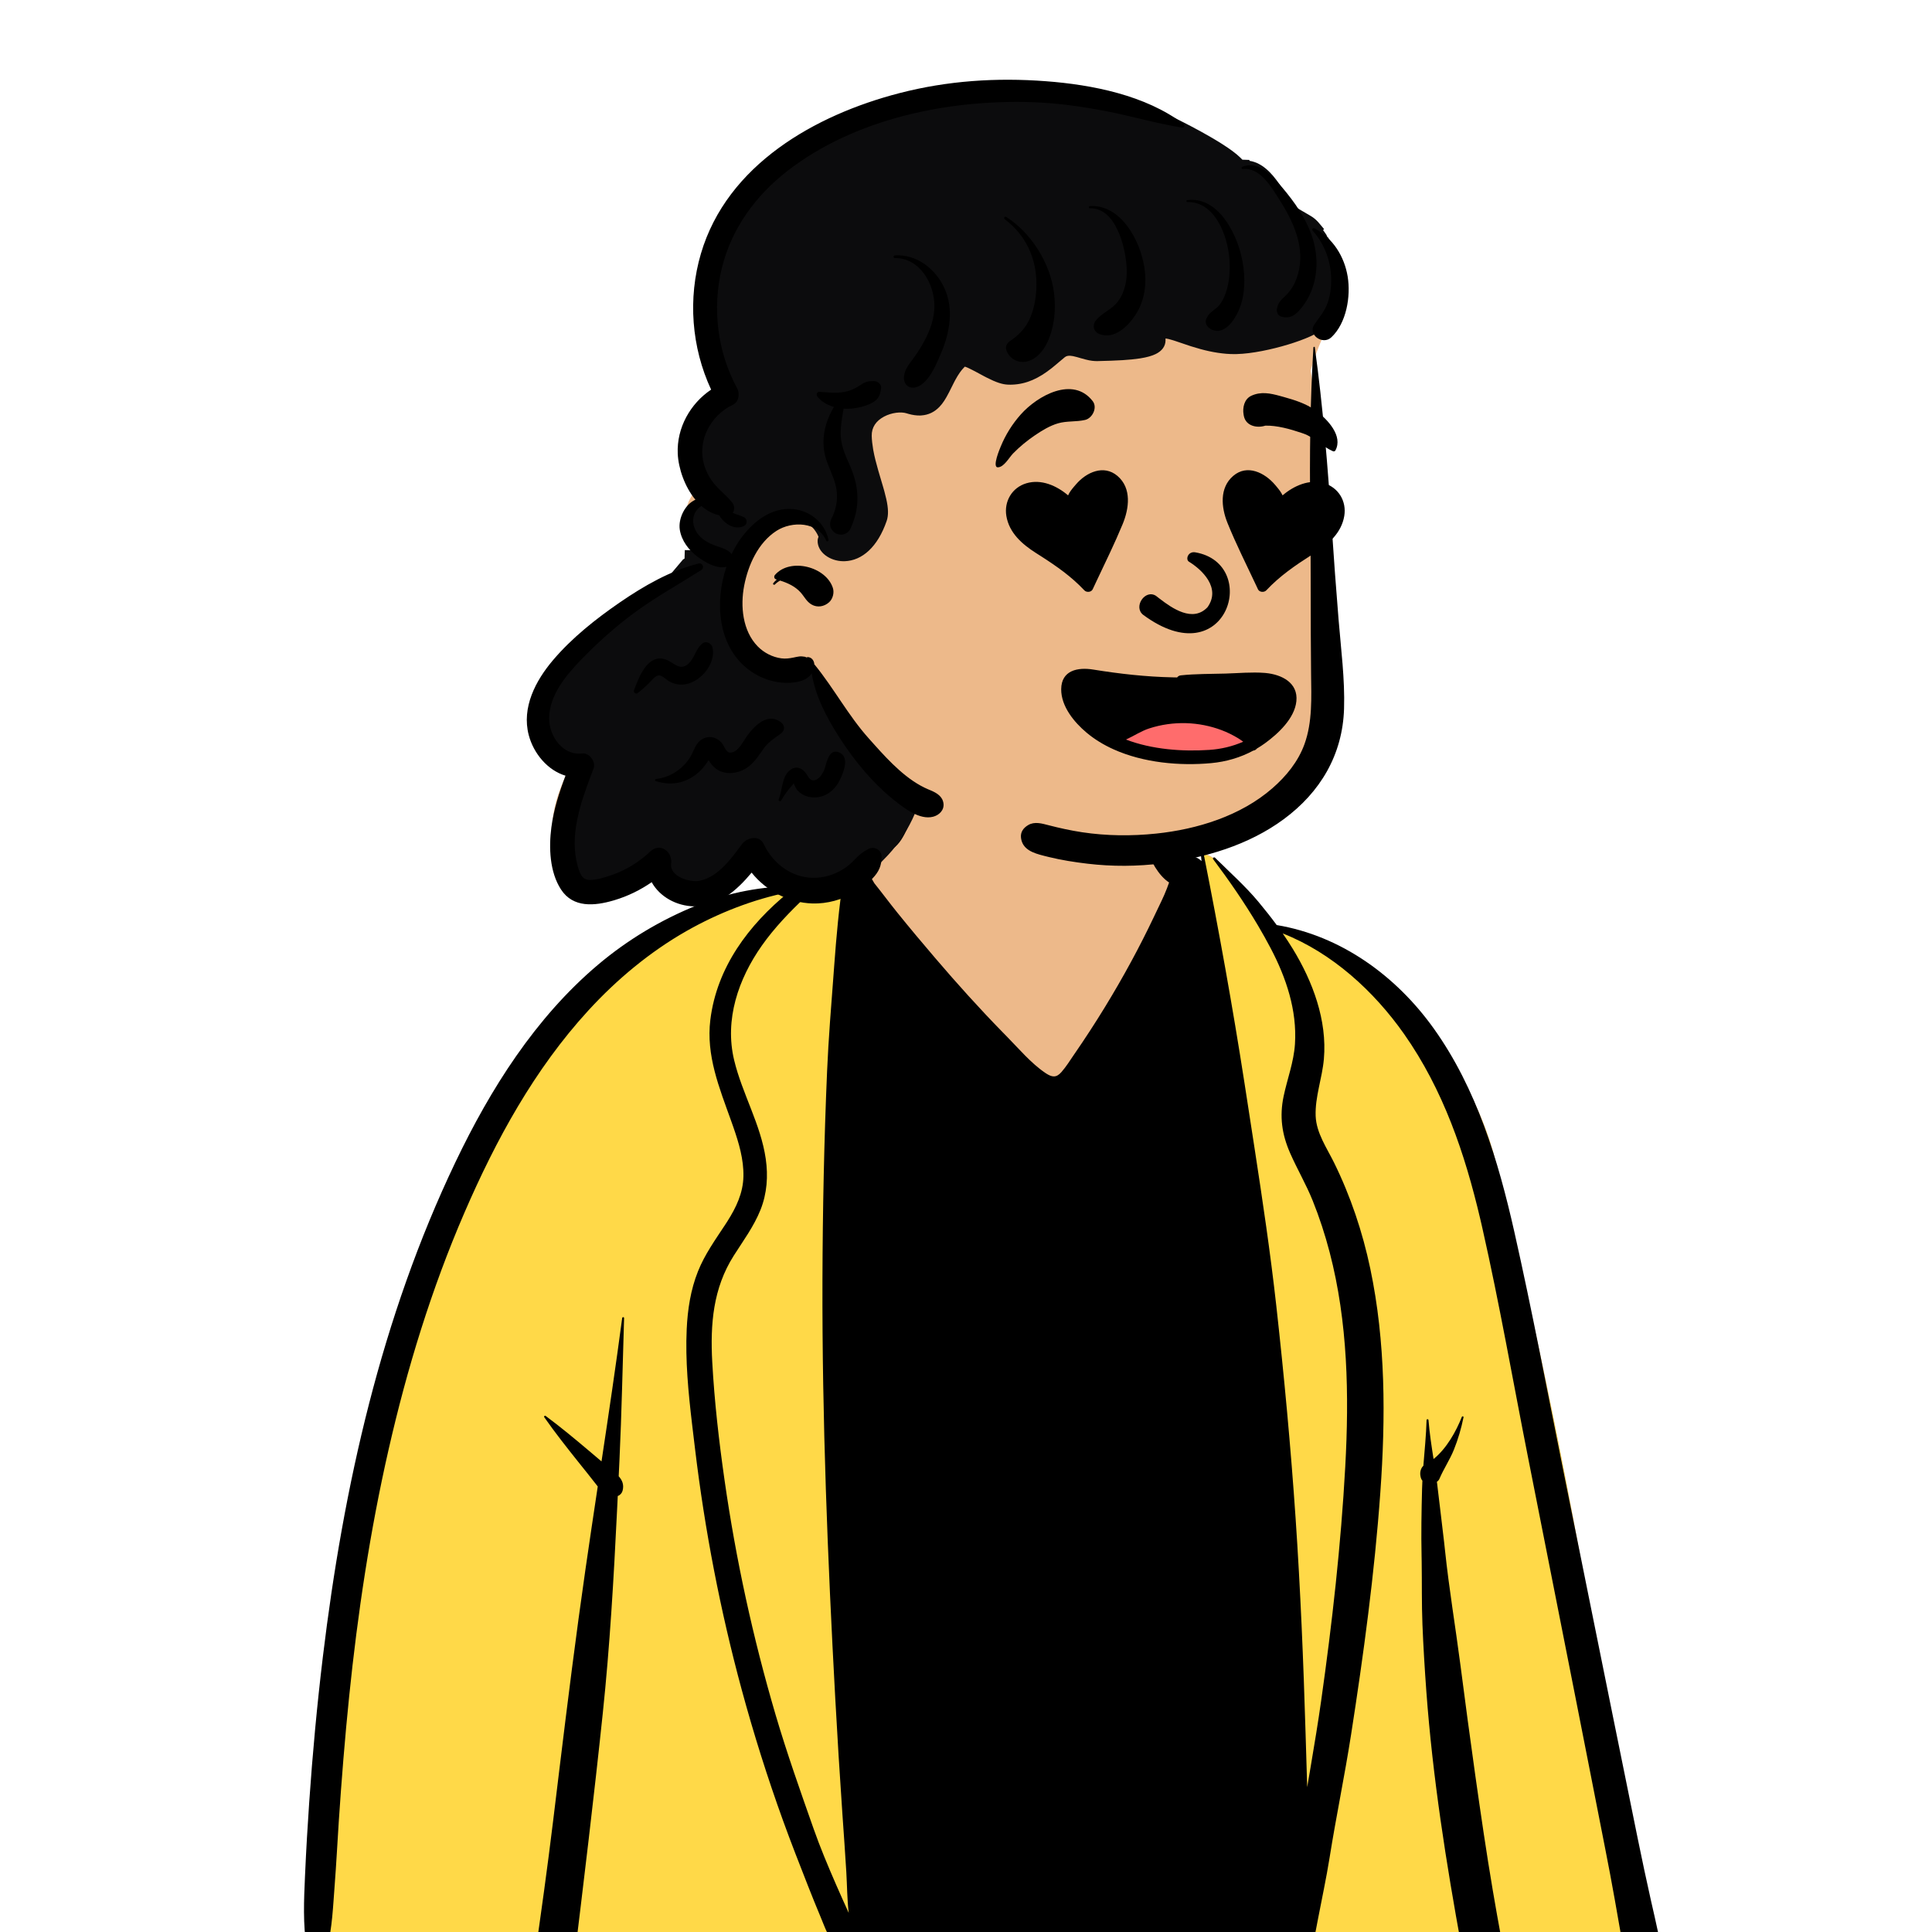 <svg width="153" height="153" viewBox="0 0 153 153" fill="none" xmlns="http://www.w3.org/2000/svg">
<g clip-path="url(#clip0_188_2915)">
<path fill-rule="evenodd" clip-rule="evenodd" d="M118.639 92.814C116.757 83.896 110.083 76.976 101.108 73.528C99.383 72.552 97.71 68.363 95.392 67.596C95.02 67.473 95.607 68.452 95.392 68.51C94.625 68.719 93.766 68.741 92.919 67.988C91.406 66.642 90.931 62.712 90.011 60.935C85.159 51.566 73.045 55.232 71.422 65.589C70.29 66.327 68.691 66.977 67.459 67.572C66.191 68.184 65.075 69.667 63.768 70.197C62.601 70.671 60.679 70.335 59.504 70.748C54.099 72.645 49.52 75.038 45.931 79.888C45.175 80.91 44.322 82.168 43.634 83.201C40.086 87.287 37.621 91.868 35.351 96.781C29.001 111.204 27.273 127.174 25.724 142.713C25.759 145.432 23.955 152.972 26.623 154.275C26.463 154.441 26.521 154.773 26.817 154.77C33.581 154.702 40.329 155.307 46.987 156.484C50.2 157.053 53.395 157.832 56.668 157.96C63.461 157.913 70.23 156.774 77.014 157.851C85.17 157.851 95.082 157.614 104.155 157.265C112.635 156.939 121.16 157.675 129.535 156.233C130.198 156.128 130.522 155.319 130.383 154.739C129.4 151.158 128.918 147.471 128.366 143.805C128.476 141.454 128.28 138.999 127.41 136.809C125.139 122.025 122.225 107.336 118.639 92.814Z" fill="#EDB98A"/>
<path fill-rule="evenodd" clip-rule="evenodd" d="M95.392 68.564C95.607 68.506 95.02 67.527 95.392 67.65C97.71 68.417 99.383 72.606 101.108 73.582C110.083 77.03 116.757 83.95 118.639 92.869C122.225 107.391 125.139 122.079 127.41 136.863C128.28 139.053 128.476 141.508 128.366 143.859L128.453 144.438C128.97 147.913 129.452 151.4 130.383 154.793C130.522 155.373 130.198 156.182 129.535 156.287C121.255 157.713 112.829 157.009 104.444 157.308L102.697 157.374C94.03 157.692 84.735 157.905 77.014 157.905C70.23 156.828 63.461 157.967 56.668 158.014C53.395 157.886 50.2 157.107 46.987 156.538C40.329 155.361 33.581 154.756 26.817 154.824C26.521 154.827 26.463 154.495 26.623 154.329C23.955 153.026 25.759 145.486 25.724 142.767L25.864 141.368C27.381 126.271 29.191 110.826 35.351 96.835L35.536 96.438C37.755 91.674 40.182 87.231 43.634 83.255L43.845 82.939C44.492 81.973 45.251 80.862 45.931 79.942C49.52 75.092 54.099 72.699 59.504 70.802C60.679 70.389 62.601 70.725 63.768 70.251C64.99 69.755 66.045 68.426 67.215 67.755L67.215 72.76L84.133 89.432L93.729 74.713L94.704 68.684C94.94 68.669 95.169 68.625 95.392 68.564Z" fill="#FFD948"/>
<path fill-rule="evenodd" clip-rule="evenodd" d="M115.899 112.248C115.72 113.117 115.469 113.986 115.136 114.809C114.815 115.604 114.331 116.316 113.997 117.101C113.953 117.207 113.879 117.287 113.791 117.348L113.819 117.562V117.562L113.844 117.775C114.01 119.217 114.197 120.654 114.359 122.095L114.438 122.816C114.756 125.825 115.259 128.82 115.65 131.821C116.032 134.76 116.421 137.699 116.837 140.633C117.267 143.659 117.705 146.681 118.216 149.694C118.432 150.967 118.657 152.238 118.892 153.509L119.073 154.481C120.938 154.93 121.448 157.531 119.549 158.491C118.687 158.925 117.579 158.821 116.868 158.139C116.13 157.428 116.1 156.146 115.928 155.184L115.763 154.289C114.528 147.562 113.456 140.757 112.955 133.935C112.826 132.174 112.718 130.411 112.647 128.646C112.58 126.987 112.612 125.327 112.586 123.667L112.578 123.215C112.539 121.445 112.571 119.678 112.617 117.908C112.623 117.693 112.632 117.477 112.643 117.26C112.581 117.187 112.536 117.1 112.517 117.016L112.493 116.905C112.432 116.618 112.501 116.283 112.72 116.079C112.815 114.873 112.94 113.669 112.974 112.465C112.976 112.366 113.119 112.368 113.127 112.465C113.207 113.49 113.367 114.518 113.527 115.544C114.556 114.717 115.316 113.353 115.765 112.211C115.798 112.128 115.918 112.158 115.899 112.248ZM91.556 64.318C91.727 65.099 92.064 65.801 92.517 66.453C92.733 66.765 92.978 67.055 93.272 67.298C93.525 67.505 93.812 67.641 94.08 67.821C94.471 67.76 94.879 67.908 95.152 68.195L95.109 67.775C95.096 67.64 95.321 67.612 95.346 67.744C96.532 73.728 97.614 79.715 98.55 85.742L98.961 88.403L99.347 90.902C99.988 95.066 100.608 99.228 101.075 103.422C101.698 109.019 102.221 114.631 102.603 120.25C102.987 125.91 103.223 131.573 103.391 137.243C103.433 138.673 103.478 140.101 103.521 141.53L103.81 139.821C104.099 138.112 104.383 136.401 104.626 134.684C105.497 128.539 106.194 122.351 106.534 116.154C106.846 110.482 106.742 104.698 105.299 99.173C104.936 97.783 104.491 96.415 103.955 95.081C103.434 93.785 102.724 92.583 102.164 91.306C101.513 89.82 101.318 88.417 101.653 86.817C101.946 85.423 102.459 84.112 102.551 82.677C102.724 80.013 101.857 77.434 100.633 75.103C100.311 74.488 99.97 73.882 99.615 73.281C98.54 71.465 97.328 69.716 96.07 68.038C96.003 67.949 96.146 67.85 96.219 67.923C97.366 69.057 98.62 70.171 99.652 71.41C100.153 72.012 100.643 72.626 101.106 73.257C106.193 74.107 110.563 77.276 113.551 81.462C116.942 86.211 118.656 91.927 119.925 97.556C121.337 103.813 122.527 110.125 123.794 116.413C125.107 122.918 126.412 129.424 127.732 135.928C128.389 139.157 129.045 142.386 129.699 145.616C130.032 147.252 130.38 148.883 130.745 150.513C130.932 151.349 131.132 152.183 131.306 153.021C131.501 153.966 131.319 154.571 130.68 155.265C130.444 155.523 130.071 155.519 129.778 155.382L129.687 155.339L129.598 155.296C129.236 155.118 128.952 154.933 128.726 154.537C128.478 154.102 128.439 153.619 128.353 153.135C128.196 152.244 128.04 151.353 127.883 150.461C127.648 149.126 127.393 147.795 127.133 146.465L125.828 139.817C125.48 138.044 125.132 136.272 124.781 134.5C123.53 128.164 122.277 121.829 121.025 115.495C119.822 109.412 118.758 103.288 117.389 97.24L117.311 96.9L117.232 96.559C116.008 91.346 114.297 86.304 111.194 81.886C108.805 78.489 105.488 75.455 101.581 73.92C101.856 74.316 102.121 74.72 102.373 75.132C103.956 77.72 105.112 80.792 104.841 83.873C104.708 85.378 104.136 86.858 104.19 88.375C104.241 89.723 105.074 90.907 105.651 92.08C106.959 94.739 107.905 97.563 108.515 100.461C109.739 106.281 109.735 112.268 109.313 118.176C108.855 124.597 107.985 131.017 106.994 137.376C106.486 140.638 105.809 143.872 105.291 147.128C105.035 148.734 104.687 150.336 104.382 151.933L104.236 152.697C104.155 153.12 104.07 153.542 103.973 153.96L103.913 154.21V154.255C103.91 154.563 103.826 154.818 103.69 155.021C103.505 155.617 103.274 156.197 102.968 156.754C102.811 157.039 102.583 157.199 102.335 157.258C102.085 157.829 101.52 158.268 100.845 158.265L91.967 158.231C86.81 158.211 81.653 158.177 76.496 158.148C75.195 158.142 73.895 158.117 72.595 158.084C71.376 158.05 70.208 157.903 69.002 157.751C67.641 157.58 66.904 156.616 67.107 155.256C67.152 154.956 67.201 154.658 67.247 154.36C66.976 154.449 66.653 154.407 66.435 154.194L66.23 153.994C65.947 153.713 65.693 153.437 65.513 153.063C65.327 152.678 65.177 152.271 65.013 151.878C64.659 151.031 64.315 150.183 63.98 149.329C63.309 147.623 62.638 145.911 62.014 144.187C60.779 140.773 59.686 137.308 58.736 133.804C57.042 127.552 55.816 121.18 55.043 114.75L54.859 113.218L54.805 112.765C54.512 110.273 54.265 107.742 54.382 105.256C54.454 103.698 54.695 102.13 55.277 100.676C55.813 99.335 56.642 98.187 57.429 96.988L57.519 96.85L57.61 96.708C58.299 95.619 58.847 94.481 58.874 93.159C58.902 91.817 58.511 90.511 58.074 89.254L57.965 88.945L57.892 88.739C56.963 86.143 55.905 83.583 56.254 80.758C56.769 76.597 59.291 73.243 62.463 70.657C59.642 71.216 56.849 72.32 54.385 73.719C51.474 75.374 48.853 77.557 46.594 80.021C42.323 84.678 39.275 90.266 36.779 96.035C34.167 102.073 32.229 108.399 30.77 114.808C29.301 121.254 28.319 127.803 27.647 134.378C27.313 137.65 27.049 140.931 26.831 144.213C26.72 145.894 26.636 147.579 26.506 149.258C26.376 150.935 26.317 152.638 25.908 154.271C25.717 155.032 24.428 155.109 24.29 154.271C23.983 152.4 24.069 150.464 24.154 148.569L24.162 148.396C24.246 146.509 24.356 144.622 24.486 142.736C24.752 138.88 25.107 135.03 25.57 131.192C27.196 117.72 30.193 104.318 36.073 92.021C38.841 86.228 42.394 80.6 47.337 76.418C49.69 74.428 52.343 72.84 55.202 71.69C57.759 70.661 60.356 70.174 63.073 70.176C64.435 69.131 65.898 68.221 67.359 67.444C67.447 67.397 67.54 67.511 67.466 67.584C67.428 67.621 67.392 67.658 67.354 67.694C67.519 67.705 67.69 67.782 67.843 67.943C68.38 68.506 68.833 69.21 69.238 69.941C69.855 70.711 70.443 71.507 71.059 72.269C72.044 73.49 73.053 74.693 74.074 75.886C75.788 77.892 77.559 79.86 79.405 81.748L79.713 82.062C80.67 83.032 81.64 84.193 82.771 84.96L82.832 85.001C83.309 85.312 83.648 85.368 84.055 84.904C84.425 84.48 84.734 83.99 85.05 83.523L85.124 83.416C86.741 81.066 88.24 78.629 89.597 76.12C90.216 74.978 90.804 73.82 91.362 72.648L91.529 72.297C91.833 71.651 92.162 71.018 92.413 70.353C92.471 70.197 92.528 70.041 92.584 69.887C91.73 69.327 91.068 68.114 90.828 67.165C90.579 66.179 90.705 65.167 91.149 64.265C91.233 64.096 91.515 64.138 91.556 64.318ZM49.423 104.383C49.305 108.132 49.233 111.884 49.057 115.63L48.996 116.909C49.271 117.215 49.433 117.569 49.304 118.055C49.254 118.241 49.106 118.409 48.922 118.471L48.864 119.66C48.602 125.009 48.296 130.348 47.735 135.684C47.035 142.361 46.224 149.028 45.415 155.694C45.3 156.638 44.643 157.386 43.622 157.248C42.59 157.108 42.171 156.209 42.306 155.272C42.839 151.595 43.351 147.916 43.8 144.227L44.311 140.025C44.952 134.771 45.608 129.519 46.364 124.282C46.679 122.093 47.008 119.906 47.337 117.718L47.222 117.569C46.751 116.958 46.265 116.36 45.783 115.757C44.859 114.597 43.947 113.445 43.099 112.23C43.057 112.169 43.143 112.079 43.204 112.126C44.391 113.003 45.515 113.941 46.646 114.895L47.635 115.733C48.205 111.953 48.769 108.172 49.271 104.383C49.284 104.288 49.426 104.281 49.423 104.383ZM66.506 68.51C65.791 69.184 65.061 69.843 64.341 70.513L64.077 70.76L63.815 71.007C62.549 72.208 61.337 73.457 60.327 74.892C58.472 77.527 57.367 80.74 58.139 83.957C58.779 86.622 60.247 89.037 60.641 91.768C60.839 93.137 60.743 94.512 60.228 95.804C59.702 97.123 58.861 98.252 58.106 99.442C56.466 102.026 56.242 104.864 56.405 107.858C56.576 110.985 56.935 114.114 57.378 117.213C58.276 123.492 59.629 129.706 61.419 135.791C62.316 138.838 63.374 141.82 64.428 144.815C64.952 146.305 65.564 147.76 66.194 149.209C66.526 149.971 66.867 150.729 67.212 151.486C67.085 150.417 67.085 149.32 67.022 148.258C66.933 146.736 66.819 145.218 66.715 143.697C66.502 140.612 66.312 137.524 66.143 134.436C65.542 123.424 65.1 112.402 65.132 101.373C65.149 95.857 65.261 90.342 65.499 84.832C65.61 82.237 65.825 79.644 66.02 77.053L66.061 76.498C66.233 74.172 66.439 71.841 66.793 69.535C66.688 69.299 66.597 69.06 66.53 68.814L66.506 68.722L66.523 68.724C66.507 68.652 66.502 68.581 66.506 68.51ZM72.686 59.033C72.701 58.969 72.791 58.975 72.808 59.033C73.21 60.389 73.068 61.881 72.721 63.245C72.534 63.984 72.268 64.702 71.947 65.394L71.835 65.636C71.559 66.225 71.249 66.832 70.713 67.199C70.49 67.352 70.09 67.361 69.866 67.199L69.752 67.112C69.733 67.097 69.715 67.082 69.696 67.067C69.488 66.892 69.385 66.506 69.481 66.251C69.729 65.593 70.292 65.11 70.681 64.524C71.025 64.003 71.33 63.454 71.583 62.883C72.13 61.648 72.375 60.336 72.686 59.033Z" fill="black"/>
<path fill-rule="evenodd" clip-rule="evenodd" d="M104.606 19.261C104.306 18.5 103.774 17.545 102.886 17.507C102.199 15.402 100.491 13.257 98.116 13.314C91.142 6.165 82.364 6.502 73.185 8.016C68.343 8.916 63.426 10.679 59.814 14.158C55.488 18.254 53.804 25.401 57.191 30.58C54.264 32.153 54.207 35.885 55.459 38.578C53.954 39.622 53.863 42.154 55.557 42.95C55.467 43.32 55.531 43.702 55.703 44.031C54.862 44.732 53.769 45.25 52.865 45.695C52.465 45.892 52.235 46.213 52.139 46.575C49.17 48.528 41.768 53.299 41.856 57.096C41.813 59.078 43.279 60.381 45.06 60.901C44 63.025 43.196 65.506 44.21 67.797C44.491 68.49 46.592 70.524 46.698 70.562C46.883 70.721 49.897 69.333 51.362 68.626C51.646 70.478 53.622 71.449 55.325 70.814C56.94 70.326 57.933 68.955 58.952 67.708C60.304 70.665 64.282 70.699 66.853 69.424C69.162 68.355 70.917 66.395 71.895 64.033C77.087 66.582 83.162 67.324 88.803 66.306C89.165 66.949 89.967 67.38 90.68 67.132C93.68 66.228 96.997 66.177 99.539 64.106C104.839 60.292 105.286 53.261 104.916 47.268C104.588 41.292 104.875 35.267 103.792 29.356C104.262 27.615 105.044 26.077 105.768 24.442C106.554 22.727 106.538 20.178 104.606 19.261Z" fill="#EDB98A"/>
<path fill-rule="evenodd" clip-rule="evenodd" d="M80.544 7.399L80.75 7.4C81.091 7.402 81.431 7.409 81.77 7.42C83.562 7.48 85.432 7.713 87.536 8.112L87.856 8.173C88.38 8.276 88.849 8.379 89.597 8.554L91.081 8.905C91.837 9.082 92.393 9.204 92.906 9.302L92.974 9.315C92.974 9.315 96.929 11.216 98.207 12.466L98.334 12.592L98.389 12.646L98.944 12.664L98.95 12.734L98.954 12.735C99.506 12.821 100.005 13.107 100.469 13.553L100.518 13.601L100.566 13.649C100.927 14.018 101.216 14.411 101.613 15.033L101.703 15.175L101.864 15.432L101.995 15.638C102.08 15.773 102.162 15.906 102.24 16.039L102.317 16.171L102.373 16.267L103.807 17.106C104.014 17.227 104.202 17.383 104.374 17.57L104.42 17.622L104.466 17.676L104.857 18.142L104.778 18.224L104.816 18.274L104.884 18.368L104.951 18.463L105.016 18.559L105.044 18.601L105.086 18.693L105.106 18.738L105.123 18.776L105.171 18.801L105.271 18.981C105.788 19.916 106.067 20.978 106.085 22.07C106.098 22.823 106.006 23.506 105.786 24.166C105.634 24.622 105.43 24.98 105.077 25.473L104.799 25.856L104.742 25.935L104.674 26.032C104.663 26.047 104.652 26.062 104.642 26.077C104.189 26.735 100.317 27.98 97.937 28.04L97.866 28.042L97.774 28.043C97.547 28.044 97.328 28.035 97.116 28.018C96.201 27.941 95.345 27.748 94.35 27.432L94.144 27.365L93.049 26.996C93.014 26.985 92.986 26.976 92.966 26.969L92.866 26.938C92.625 26.864 92.449 26.821 92.33 26.806L92.305 26.803L92.303 26.848L92.302 26.891L92.302 26.926C92.309 27.431 92.003 27.8 91.528 28.035C91.226 28.184 90.836 28.291 90.347 28.371L90.269 28.384C89.469 28.507 88.515 28.56 86.92 28.596C86.859 28.598 86.798 28.597 86.736 28.594C86.394 28.578 86.125 28.52 85.624 28.376L85.388 28.308L85.26 28.272C85.022 28.208 84.889 28.182 84.764 28.175L84.727 28.174L84.691 28.173C84.541 28.173 84.432 28.206 84.325 28.288L84.271 28.332L83.535 28.95C83.439 29.03 83.353 29.101 83.291 29.151L83.265 29.171C82.256 29.964 81.293 30.418 80.159 30.461L80.084 30.463L80.004 30.464C79.947 30.464 79.889 30.463 79.831 30.461C79.354 30.443 78.858 30.265 78.181 29.923L78.041 29.851L77.943 29.8C77.893 29.773 77.841 29.745 77.784 29.715L77.279 29.444L77.021 29.309C76.713 29.15 76.541 29.073 76.425 29.042L76.406 29.037L76.395 29.047C76.127 29.309 75.898 29.639 75.65 30.095L75.613 30.164L75.559 30.267L75.208 30.968L75.141 31.098C74.881 31.604 74.675 31.928 74.405 32.211C74.013 32.623 73.539 32.862 72.957 32.9L72.899 32.904L72.83 32.905C72.556 32.908 72.266 32.866 71.951 32.778L71.878 32.757L71.807 32.735C71.338 32.587 70.598 32.679 70.01 32.992C69.371 33.332 69.019 33.851 69.034 34.514C69.042 34.843 69.08 35.196 69.146 35.578L69.165 35.684C69.252 36.157 69.371 36.631 69.553 37.264L69.944 38.588L69.988 38.742L70.033 38.901C70.096 39.133 70.147 39.335 70.189 39.525C70.349 40.251 70.375 40.796 70.215 41.261C69.509 43.309 68.283 44.398 66.888 44.444L66.84 44.445L66.781 44.445C65.709 44.433 64.738 43.733 64.749 42.826C64.751 42.731 64.769 42.643 64.8 42.563L64.814 42.529L64.821 42.514L64.81 42.487C64.481 41.697 63.719 41.12 62.824 41.007L62.774 41.001L62.723 40.996C62.674 40.992 62.625 40.989 62.579 40.987L62.533 40.986L62.479 40.986C61.287 40.987 60.107 41.783 59.179 43.084C58.986 43.356 58.806 43.652 58.645 43.965L58.592 44.07L58.334 44.599L58.159 45.111C57.199 47.929 57.685 50.878 59.559 52.402L59.617 52.448C60.292 52.979 61.086 53.301 61.934 53.388C62.032 53.398 62.13 53.405 62.224 53.407L62.294 53.408L62.375 53.408C62.651 53.404 62.915 53.37 63.153 53.306C63.346 53.254 63.481 53.19 63.575 53.109C63.599 53.087 63.619 53.068 63.636 53.049L63.651 53.032L63.656 53.024L64.937 53.215C65.155 54.601 65.784 56.038 66.808 57.686L66.873 57.789L66.985 57.967L67.1 58.145C68.305 60.002 69.648 61.566 71.125 62.767L71.228 62.85L71.367 62.96L71.494 63.06C71.741 63.252 71.946 63.401 72.152 63.535L72.204 63.568L72.689 63.876L72.464 64.406C71.938 65.644 71.212 66.768 70.317 67.726L70.233 67.815L69.611 68.458L69.132 67.848C69.129 67.843 69.118 67.837 69.105 67.835L69.096 67.834H69.091L69.085 67.834L69.077 67.837L69.07 67.84C68.712 68.035 68.515 68.183 68.232 68.475L68.191 68.517L68.144 68.567L68.078 68.636C67.784 68.938 67.47 69.195 67.129 69.408C66.339 69.902 65.462 70.176 64.554 70.201L64.469 70.202L64.383 70.202C64.352 70.202 64.322 70.202 64.291 70.201C62.397 70.148 60.699 68.932 59.865 67.149C59.832 67.078 59.802 67.055 59.745 67.05L59.73 67.049L59.709 67.049C59.57 67.05 59.4 67.133 59.305 67.245L59.288 67.266L58.968 67.696L58.846 67.858C57.707 69.357 56.772 70.177 55.516 70.426C55.417 70.446 55.312 70.458 55.201 70.463L55.134 70.466H55.094C54.554 70.467 53.932 70.31 53.446 70.034C52.805 69.668 52.408 69.106 52.458 68.41L52.462 68.365L52.471 68.291C52.513 67.919 52.216 67.717 51.989 67.899L51.973 67.912L51.955 67.93C51.019 68.809 49.942 69.484 48.783 69.901L48.681 69.937L48.528 69.989C47.797 70.237 47.282 70.359 46.739 70.369C46.269 70.377 45.878 70.207 45.596 69.88C45.407 69.663 45.292 69.421 45.177 69.067L45.158 69.007L45.116 68.87L45.09 68.781C44.754 67.594 44.746 66.326 45.01 64.926C45.208 63.88 45.522 62.87 46.05 61.454L46.152 61.181L46.364 60.624C46.385 60.569 46.258 60.374 46.179 60.352L46.17 60.35L46.098 60.358C46.048 60.362 45.997 60.366 45.945 60.368L45.866 60.37H45.814C44.099 60.352 42.789 58.666 42.801 56.88C42.814 55.206 43.654 53.768 45.257 52.06L45.396 51.913L45.546 51.756L45.695 51.603C47.119 50.15 48.575 48.881 50.091 47.793L50.217 47.703L50.357 47.604C50.867 47.245 51.364 46.919 52.05 46.492L52.455 46.241L54.094 44.302C54.133 44.28 54.172 44.258 54.21 44.236L54.231 43.563L55.81 43.596C55.409 43.389 55.077 43.139 54.808 42.819C53.911 41.754 54.024 40.273 55.114 39.546L55.152 39.521L55.611 39.237L55.987 39.567C56.315 39.855 56.662 40.046 57.024 40.135L57.081 40.148L57.365 40.208L57.42 40.297L57.452 40.251C57.452 40.246 57.451 40.242 57.449 40.237L57.446 40.231L57.441 40.221L57.405 40.177L57.365 40.13C57.239 39.982 57.098 39.837 56.841 39.589L56.66 39.416L56.52 39.279C56.152 38.916 55.956 38.692 55.747 38.38C55.228 37.603 54.935 36.728 54.923 35.84C54.898 33.992 56.044 32.244 57.743 31.447C57.803 31.419 57.847 31.22 57.776 31.089C56.13 28.063 55.674 24.436 56.5 21.061C57.271 17.913 59.19 15.134 61.936 13.005C66.651 9.35 73.192 7.466 80.132 7.401L80.342 7.399H80.544Z" fill="#0C0C0D"/>
<path fill-rule="evenodd" clip-rule="evenodd" d="M55.329 44.626C55.641 44.547 55.809 44.968 55.544 45.137C53.86 46.21 52.121 47.169 50.495 48.337C48.949 49.447 47.52 50.712 46.188 52.072L46.04 52.223C44.836 53.465 43.502 55.045 43.489 56.878C43.478 58.302 44.573 59.856 46.102 59.669C46.677 59.599 47.207 60.331 47.006 60.859L46.794 61.416C45.944 63.667 45.079 66.219 45.751 68.588L45.775 68.673C45.938 69.215 46.109 69.694 46.737 69.684C47.32 69.673 47.926 69.476 48.472 69.288C49.605 68.898 50.631 68.247 51.502 67.428C52.272 66.704 53.257 67.439 53.153 68.36L53.149 68.389C53.007 69.422 54.649 69.901 55.395 69.754C56.868 69.462 57.919 67.982 58.755 66.854C59.157 66.312 60.134 66.098 60.488 66.854C61.188 68.35 62.631 69.469 64.32 69.516C65.197 69.54 66.038 69.29 66.781 68.826C67.084 68.636 67.355 68.411 67.604 68.155L67.665 68.091C68.034 67.7 68.287 67.492 68.757 67.237C69.22 66.985 69.819 67.297 69.817 67.846C69.813 68.557 69.605 69.029 69.116 69.545C68.711 69.972 68.231 70.347 67.725 70.647C66.71 71.248 65.502 71.587 64.32 71.547C62.456 71.486 60.677 70.554 59.523 69.106C58.346 70.517 56.885 71.814 54.987 71.779C53.566 71.753 52.242 71.012 51.608 69.863C50.712 70.482 49.729 70.966 48.677 71.282L48.584 71.31C47.095 71.744 45.382 71.916 44.424 70.435C43.524 69.044 43.457 67.118 43.663 65.528C43.847 64.108 44.283 62.759 44.784 61.429C43.359 61.002 42.253 59.661 41.873 58.215C41.299 56.028 42.413 53.907 43.792 52.282C45.289 50.517 47.173 49.024 49.071 47.717C50.965 46.414 53.086 45.189 55.329 44.626ZM104.011 27.52C104.014 27.459 104.113 27.438 104.123 27.505C104.777 32.262 105.155 37.01 105.469 41.799C105.628 44.226 105.808 46.65 106.006 49.074C106.195 51.398 106.511 53.784 106.439 56.117C106.328 59.771 104.558 62.742 101.655 64.88C98.874 66.93 95.425 67.943 92.04 68.371C90.074 68.619 88.081 68.631 86.113 68.397C85.091 68.276 84.07 68.115 83.069 67.872L82.637 67.764C81.848 67.562 80.968 67.288 80.856 66.352C80.801 65.898 81.041 65.564 81.429 65.337C81.935 65.04 82.515 65.215 83.036 65.35C83.915 65.578 84.802 65.773 85.7 65.908C87.628 66.199 89.61 66.216 91.548 66.015C94.808 65.676 98.247 64.616 100.76 62.427C101.853 61.476 102.802 60.317 103.302 58.94C103.944 57.169 103.849 55.238 103.828 53.384C103.778 49.074 103.822 44.763 103.762 40.452C103.702 36.128 103.754 31.838 104.011 27.52ZM71.229 7.375C75.039 6.39 78.904 6.134 82.817 6.431C86.507 6.71 90.711 7.538 93.724 9.813C93.871 9.923 93.783 10.132 93.602 10.103C91.587 9.781 89.623 9.196 87.617 8.808C85.687 8.436 83.723 8.156 81.758 8.091C75.113 7.872 67.719 9.381 62.361 13.534C59.848 15.482 57.931 18.1 57.168 21.216C56.385 24.411 56.809 27.867 58.38 30.758C58.606 31.174 58.513 31.832 58.041 32.054C56.608 32.726 55.588 34.216 55.61 35.823C55.621 36.603 55.889 37.351 56.32 37.995C56.775 38.676 57.469 39.153 57.979 39.79C58.179 40.04 58.187 40.386 58.028 40.616C58.326 40.747 58.647 40.818 58.941 40.972C59.189 41.103 59.196 41.513 58.941 41.642C58.294 41.968 57.595 41.622 57.158 41.095C57.081 41.001 57.013 40.904 56.952 40.804C56.429 40.693 55.961 40.43 55.552 40.07C54.773 40.538 54.666 41.579 55.335 42.375C55.677 42.781 56.163 43.032 56.654 43.212L56.712 43.233C57.19 43.403 57.628 43.498 57.938 43.881C58.143 43.454 58.378 43.05 58.64 42.683C59.592 41.348 61.056 40.163 62.792 40.313C64.153 40.431 65.332 41.407 65.61 42.755C65.631 42.854 65.481 42.932 65.436 42.828C64.784 41.302 62.718 41.246 61.488 42.041C60.041 42.977 59.251 44.739 58.933 46.38C58.621 47.997 58.802 49.964 60.009 51.193C60.503 51.697 61.175 52.044 61.876 52.136C62.219 52.181 62.521 52.137 62.849 52.071L63.066 52.025C63.217 51.994 63.367 51.969 63.525 51.983L63.76 52.014L63.894 52.077C64.01 52.13 64 52.115 63.863 52.034C64.263 52.001 64.47 52.298 64.492 52.623C64.504 52.631 64.516 52.64 64.527 52.653C66.045 54.516 67.173 56.657 68.784 58.459L69.256 58.987C70.469 60.34 71.854 61.806 73.501 62.508L73.697 62.589C74.177 62.792 74.658 63.07 74.719 63.649C74.774 64.168 74.366 64.558 73.895 64.679C72.824 64.955 71.603 64 70.819 63.374C69.132 62.028 67.714 60.312 66.543 58.507L66.428 58.327C65.465 56.82 64.561 55.102 64.279 53.313L64.229 53.396C64.225 53.402 64.222 53.406 64.22 53.409C64.163 53.487 64.1 53.553 64.026 53.616C63.829 53.786 63.589 53.886 63.34 53.953C62.871 54.08 62.357 54.105 61.876 54.056C60.898 53.956 59.983 53.582 59.21 52.974C56.856 51.123 56.578 47.679 57.53 44.885C56.748 45.072 55.858 44.545 55.248 44.093C54.549 43.575 53.972 42.826 53.834 41.946C53.697 41.073 54.252 39.916 55.076 39.579C54.221 38.55 53.724 37.09 53.672 35.921C53.583 33.887 54.661 31.965 56.316 30.855C54.76 27.512 54.46 23.634 55.508 20.084C57.587 13.04 64.551 9.102 71.229 7.375ZM65.3 60.892L65.32 60.831C65.485 60.286 65.699 59.202 66.511 59.615C67.287 60.009 66.791 61.175 66.52 61.743C66.196 62.422 65.635 62.967 64.883 63.112C64.27 63.231 63.598 63.079 63.17 62.605C63.045 62.466 62.974 62.315 62.9 62.147C62.871 62.082 62.859 62.038 62.853 62.009C62.846 62.041 62.826 62.088 62.775 62.144C62.433 62.518 62.111 62.954 61.862 63.397C61.804 63.501 61.619 63.428 61.666 63.313C61.954 62.605 61.906 61.51 62.55 60.998C63.117 60.546 63.65 60.902 63.95 61.428L63.966 61.455C64.404 62.253 65.103 61.495 65.3 60.892ZM59.127 58.334L59.186 58.251C59.793 57.42 60.816 56.42 61.84 57.193C62.166 57.439 62.178 57.849 61.84 58.093L61.712 58.185C61.265 58.503 60.82 58.803 60.491 59.259C60.134 59.754 59.814 60.279 59.334 60.668C58.485 61.356 57.113 61.491 56.376 60.564L56.304 60.472C56.242 60.393 56.172 60.297 56.114 60.201L56.069 60.264C56.065 60.27 56.061 60.276 56.057 60.281L56.047 60.297C55.744 60.782 55.362 61.181 54.886 61.497C53.98 62.095 52.96 62.179 51.936 61.862C51.836 61.83 51.863 61.696 51.96 61.687C53.173 61.573 54.356 60.709 54.849 59.596L54.905 59.471C55.105 59.028 55.329 58.608 55.822 58.434C56.302 58.264 56.807 58.443 57.136 58.807C57.412 59.112 57.483 59.717 57.979 59.584C58.523 59.438 58.83 58.754 59.127 58.334ZM55.653 50.939C55.922 50.735 56.343 50.954 56.417 51.251C56.752 52.594 55.359 54.178 54.021 54.219C53.676 54.23 53.345 54.146 53.04 53.986C52.803 53.862 52.523 53.545 52.263 53.493C51.927 53.425 51.63 53.873 51.394 54.103C51.1 54.389 50.81 54.654 50.482 54.897C50.351 54.995 50.147 54.831 50.203 54.682L50.314 54.385C50.716 53.328 51.409 51.786 52.705 52.224C53.34 52.439 53.818 53.163 54.487 52.59C55.022 52.13 55.072 51.382 55.653 50.939ZM61.371 45.531C62.58 44.14 65.421 44.875 65.959 46.566C66.078 46.94 65.954 47.426 65.663 47.69C65.279 48.039 64.732 48.144 64.267 47.871C63.866 47.636 63.702 47.251 63.407 46.921C62.975 46.438 62.388 46.169 61.782 45.977C61.631 46.057 61.49 46.162 61.364 46.288C61.299 46.353 61.177 46.264 61.234 46.188C61.312 46.084 61.407 45.987 61.516 45.897L61.464 45.882C61.304 45.837 61.27 45.648 61.371 45.531ZM69.225 30.177C69.496 30.177 69.811 30.432 69.777 30.73L69.766 30.813C69.688 31.38 69.507 31.7 68.941 31.964C68.461 32.187 67.956 32.31 67.43 32.359C67.231 32.377 67.02 32.378 66.807 32.362L66.762 32.623C66.672 33.143 66.59 33.664 66.574 34.194C66.545 35.177 66.911 35.987 67.304 36.865C68.057 38.551 68.142 40.234 67.321 41.917C67.201 42.163 66.862 42.364 66.588 42.339C66.232 42.307 66.061 42.204 65.854 41.917C65.68 41.677 65.72 41.337 65.84 41.085L65.854 41.057C66.267 40.255 66.397 39.348 66.186 38.465C65.988 37.636 65.539 36.891 65.338 36.064C65.011 34.718 65.359 33.382 66.04 32.226C65.526 32.078 65.052 31.814 64.735 31.411L64.736 31.41C64.615 31.281 64.681 31.01 64.893 31.027L65.133 31.046C65.82 31.104 66.452 31.163 67.146 30.972C67.502 30.873 67.81 30.709 68.115 30.51L68.181 30.467C68.563 30.212 68.775 30.177 69.225 30.177ZM70.868 20.224C72.589 20.126 74.059 21.265 74.773 22.781C75.549 24.426 75.224 26.315 74.539 27.934L74.344 28.387C74.004 29.172 73.556 30.106 72.859 30.527C72.075 31.001 71.398 30.452 71.629 29.579C71.767 29.06 72.139 28.659 72.441 28.23C72.722 27.83 72.985 27.415 73.215 26.983C73.666 26.135 74.003 25.191 73.999 24.219C73.993 22.446 72.824 20.414 70.868 20.44C70.728 20.442 70.731 20.232 70.868 20.224ZM79.573 17.363C79.466 17.282 79.562 17.1 79.682 17.177C81.678 18.449 83.168 20.84 83.469 23.188C83.635 24.491 83.508 25.884 82.954 27.086C82.637 27.776 82.092 28.435 81.33 28.624C80.63 28.798 79.908 28.397 79.69 27.712C79.606 27.446 79.751 27.167 79.97 27.022C80.68 26.552 81.252 25.957 81.587 25.158C81.935 24.328 82.073 23.446 82.078 22.55C82.088 20.451 81.252 18.642 79.573 17.363ZM103.956 18.273C103.864 18.17 103.98 18.019 104.102 18.083C105.545 18.844 106.462 20.301 106.725 21.897C106.982 23.46 106.636 25.587 105.429 26.717C104.749 27.355 103.529 26.507 104.095 25.685C104.494 25.105 104.925 24.628 105.154 23.943C105.358 23.332 105.43 22.716 105.419 22.074C105.394 20.674 104.895 19.317 103.956 18.273ZM86.315 16.316C88.78 16.198 90.275 19.02 90.617 21.123C90.828 22.422 90.669 23.76 89.954 24.887L89.911 24.953C89.321 25.853 88.247 26.89 87.091 26.463C86.601 26.283 86.471 25.757 86.8 25.358C87.303 24.748 88.081 24.499 88.554 23.847C89.085 23.116 89.259 22.2 89.228 21.311L89.224 21.213C89.142 19.577 88.364 16.438 86.315 16.494C86.2 16.497 86.201 16.321 86.315 16.316ZM94.025 15.847C96.41 15.542 97.862 18.354 98.31 20.291C98.59 21.503 98.651 22.854 98.293 24.056L98.266 24.142C97.975 25.039 97.116 26.576 95.994 26.117C95.686 25.992 95.373 25.65 95.52 25.281C95.708 24.809 95.979 24.687 96.341 24.385C96.619 24.153 96.813 23.819 96.956 23.491C97.338 22.616 97.423 21.593 97.371 20.649L97.363 20.538C97.229 18.695 96.232 15.949 94.025 16C93.924 16.002 93.931 15.859 94.025 15.847ZM98.391 13.203C99.718 12.696 100.805 13.969 101.568 14.877C102.524 16.014 103.391 17.24 103.881 18.656C104.318 19.918 104.395 21.321 104.001 22.606C103.807 23.242 103.503 23.831 103.089 24.351L103.037 24.416C102.606 24.943 102.19 25.266 101.484 25.078C101.197 25.001 101.075 24.716 101.125 24.444C101.231 23.863 101.53 23.712 101.917 23.306C102.259 22.948 102.512 22.508 102.682 22.044C103.033 21.088 103.052 20.052 102.816 19.068C102.552 17.965 102.033 16.947 101.432 15.993L101.303 15.789C100.666 14.78 99.759 13.227 98.416 13.39C98.301 13.405 98.3 13.238 98.391 13.203Z" fill="black"/>
<path fill-rule="evenodd" clip-rule="evenodd" d="M88.309 58.349C88.309 58.349 90.229 59.832 93.811 59.832C97.393 59.832 99.474 58.505 99.474 58.505C99.474 58.505 96.334 56.597 93.811 56.442C91.288 56.288 88.309 58.349 88.309 58.349Z" fill="#FF6C6C"/>
<path fill-rule="evenodd" clip-rule="evenodd" d="M84.039 54.577C84.053 53.083 85.347 52.825 86.577 53.025C88.659 53.361 90.748 53.598 92.858 53.641L93.221 53.648C93.28 53.562 93.378 53.497 93.51 53.483C94.68 53.357 95.875 53.377 97.05 53.342C98.076 53.312 99.13 53.21 100.156 53.29L100.238 53.297C101.491 53.419 102.814 54.059 102.663 55.531C102.524 56.893 101.221 58.1 100.182 58.857C99.971 59.009 99.756 59.151 99.535 59.281C99.466 59.369 99.364 59.431 99.247 59.444C98.223 59.997 97.093 60.324 95.924 60.433C93.444 60.664 90.561 60.414 88.18 59.339C87.405 58.99 86.683 58.553 86.044 58.017C85.06 57.191 84.028 55.937 84.039 54.577ZM93.944 57.269C92.95 57.239 91.957 57.378 91.011 57.685C90.369 57.892 89.784 58.29 89.169 58.567C91.241 59.358 93.648 59.53 95.774 59.386C96.707 59.323 97.611 59.108 98.453 58.738C98.322 58.643 98.189 58.547 98.05 58.463C97.63 58.208 97.19 57.992 96.732 57.819C95.839 57.484 94.897 57.299 93.944 57.269ZM94.142 44.473C93.874 44.281 94.087 43.643 94.66 43.741C99.865 44.636 97.168 53.606 90.522 48.684C89.731 48.045 90.689 46.639 91.542 47.185L91.845 47.419C92.829 48.174 94.458 49.315 95.624 48.09C96.726 46.547 95.166 45.096 94.142 44.473ZM97.665 37.685C98.771 36.74 100.159 37.437 100.974 38.393L101.117 38.564C101.28 38.759 101.461 38.986 101.569 39.23C102.472 38.461 103.696 37.919 104.867 38.271C106.003 38.613 106.651 39.698 106.456 40.862C106.235 42.187 105.233 43.077 104.156 43.766L103.851 43.96C102.558 44.785 101.347 45.616 100.282 46.75C100.109 46.934 99.733 46.91 99.62 46.664L99.528 46.467L99.435 46.269C98.68 44.658 97.871 43.058 97.206 41.409C96.714 40.187 96.555 38.632 97.665 37.685ZM85.222 38.345C86.032 37.401 87.406 36.77 88.489 37.685C89.642 38.66 89.416 40.273 88.902 41.516C88.283 43.016 87.561 44.483 86.867 45.954L86.718 46.27C86.656 46.401 86.595 46.533 86.534 46.664C86.42 46.91 86.043 46.934 85.871 46.749C84.839 45.651 83.672 44.838 82.426 44.039L82.05 43.8C80.955 43.105 79.921 42.209 79.696 40.862C79.504 39.7 80.147 38.608 81.285 38.271C82.459 37.922 83.68 38.459 84.585 39.23C84.692 38.98 84.878 38.746 85.053 38.54L85.222 38.345ZM86.535 31.768C86.931 32.283 86.508 33.123 85.93 33.256C85.214 33.421 84.491 33.321 83.788 33.525C83.144 33.712 82.526 34.088 81.974 34.462C81.344 34.888 80.765 35.364 80.232 35.906C79.915 36.229 79.515 36.993 79.026 37.008C78.541 37.022 79.193 35.501 79.247 35.37C79.63 34.433 80.168 33.572 80.842 32.817C82.17 31.327 84.984 29.756 86.535 31.768ZM101.372 31.357L101.703 31.449C102.524 31.677 103.4 31.957 104.104 32.45L104.16 32.489L104.245 32.551C105.129 33.211 106.379 34.526 105.753 35.674C105.71 35.753 105.618 35.761 105.544 35.728C104.712 35.363 104.094 34.635 103.208 34.33L103.045 34.274C102.187 33.985 101.125 33.681 100.202 33.709C99.552 33.92 98.675 33.745 98.506 32.954L98.499 32.915L98.484 32.833C98.387 32.293 98.532 31.604 99.09 31.344C99.855 30.987 100.601 31.146 101.372 31.357Z" fill="black"/>
</g>
<defs>
<clipPath id="clip0_188_2915">
<rect width="153" height="153" fill="white"/>
</clipPath>
</defs>
</svg>
